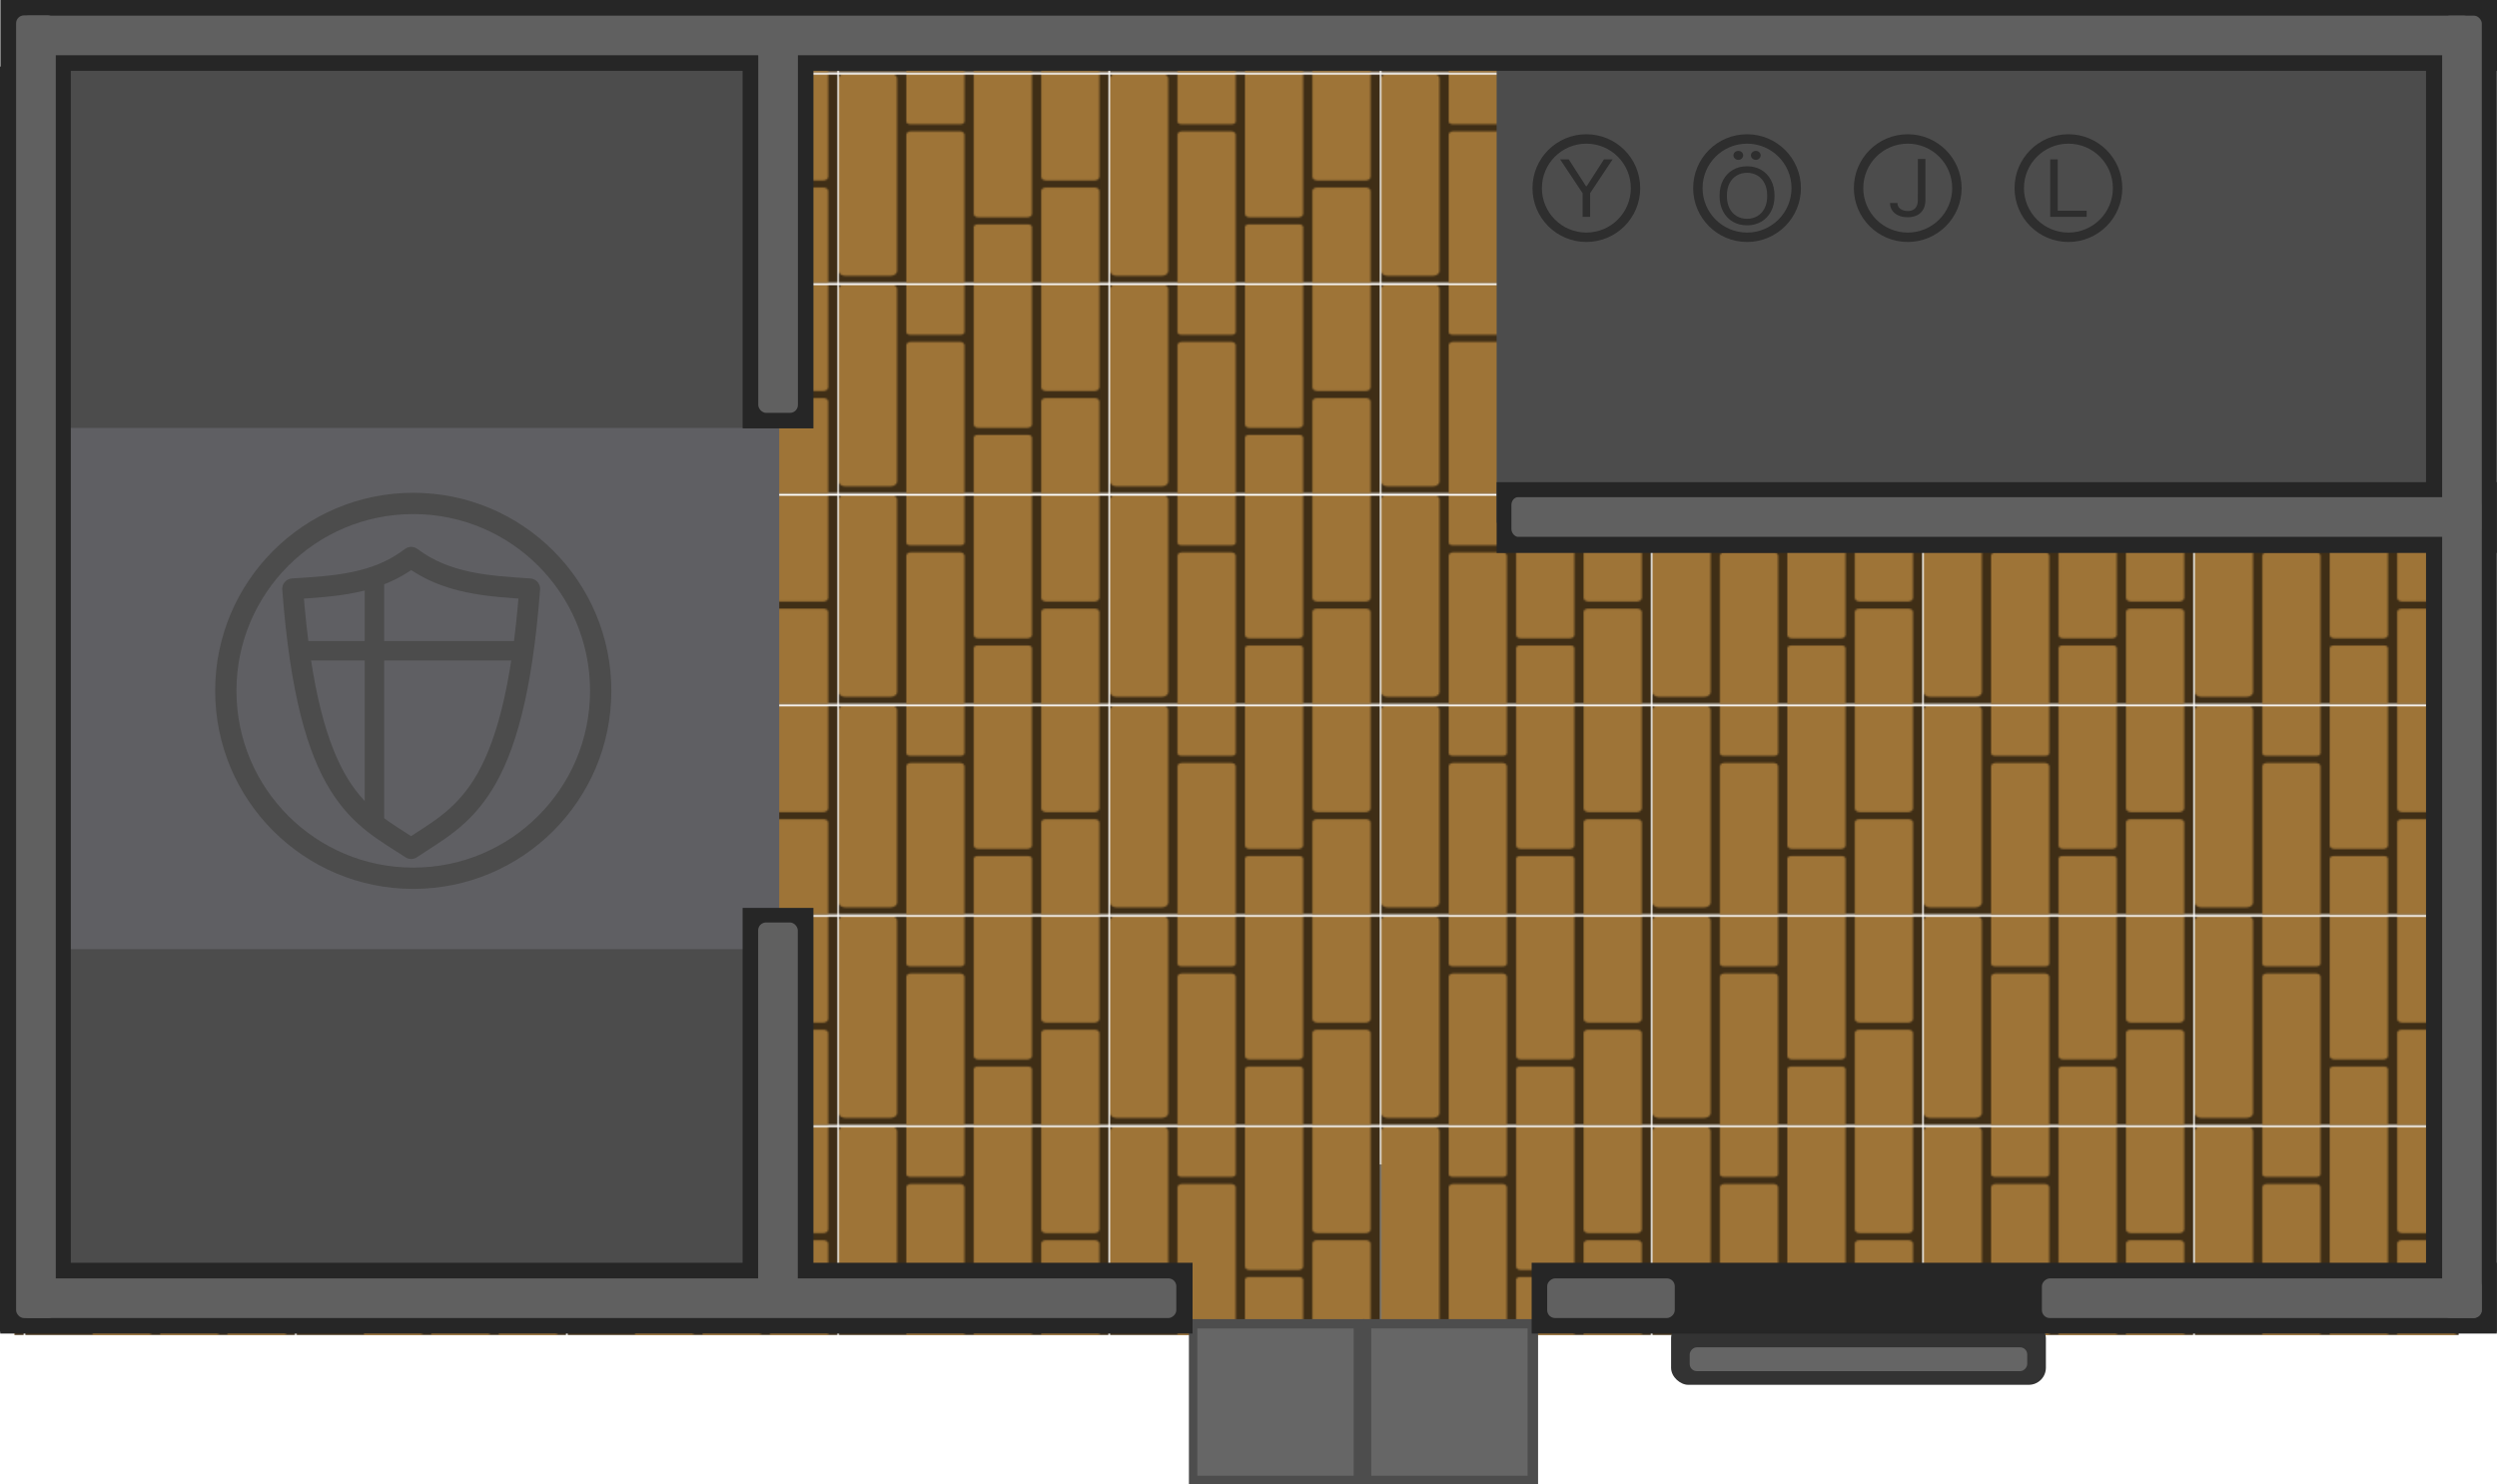<?xml version="1.0" encoding="UTF-8" standalone="no"?>
<!-- Created with Inkscape (http://www.inkscape.org/) -->

<svg width="1483.376" height="881.83" viewBox="0 0 392.476 233.317" version="1.1" id="svg1" inkscape:version="1.3.2 (091e20ef0f, 2023-11-25, custom)" sodipodi:docname="armory_vault_floor.svg" xmlns:inkscape="http://www.inkscape.org/namespaces/inkscape" xmlns:sodipodi="http://sodipodi.sourceforge.net/DTD/sodipodi-0.dtd" xmlns:xlink="http://www.w3.org/1999/xlink" xmlns="http://www.w3.org/2000/svg" xmlns:svg="http://www.w3.org/2000/svg">
  <sodipodi:namedview id="namedview1" pagecolor="#505050" bordercolor="#ffffff" borderopacity="1" inkscape:showpageshadow="0" inkscape:pageopacity="0" inkscape:pagecheckerboard="1" inkscape:deskcolor="#d1d1d1" inkscape:document-units="px" inkscape:zoom="0.5313938" inkscape:cx="1189.3251" inkscape:cy="23.523045" inkscape:window-width="2560" inkscape:window-height="1372" inkscape:window-x="0" inkscape:window-y="0" inkscape:window-maximized="1" inkscape:current-layer="g109754" />
  <defs id="defs1">
    <pattern inkscape:collect="always" xlink:href="#pattern379" preserveAspectRatio="xMidYMid" id="pattern380" patternTransform="matrix(0.271,0,0,0.285,612.421,593.076)" />
    <pattern patternUnits="userSpaceOnUse" width="160.172" height="124.228" patternTransform="translate(28.632,1028.247)" preserveAspectRatio="xMidYMid" id="pattern379">
      <g id="g343" transform="matrix(1.165,0,0,0.904,700.022,-1367.97)" style="stroke-width:1.006">
        <rect style="fill:#3f2e16;fill-opacity:1;stroke-width:4.041;paint-order:markers stroke fill" id="rect336" width="137.504" height="137.362" x="-600.954" y="1512.641" ry="0" />
        <path style="fill:#9e7437;fill-opacity:1;stroke-width:1.212;paint-order:markers stroke fill" d="m -530.421,1611.65 c -0.986,0 -1.781,0.793 -1.781,1.779 v 36.574 h 29.68 v -36.574 c 0,-0.986 -0.795,-1.779 -1.781,-1.779 z" id="path337" />
        <path style="fill:#9e7437;fill-opacity:1;stroke-width:1.212;paint-order:markers stroke fill" d="m -495.551,1587.447 c -1.263,0 -2.277,1.017 -2.277,2.279 v 60.277 h 29.678 v -60.277 c 0,-1.263 -1.017,-2.279 -2.279,-2.279 z" id="path338" />
        <path style="fill:#9e7437;fill-opacity:1;stroke-width:1.212;paint-order:markers stroke fill" d="m -564.316,1550.492 c -1.252,0 -2.26,1.008 -2.26,2.26 v 97.254 h 29.68 v -93.004 -4.246 c 0,-1.252 -1.008,-2.26 -2.26,-2.26 z" id="path339" />
        <path style="fill:#9e7437;fill-opacity:1;stroke-width:1.212;paint-order:markers stroke fill" d="m -532.202,1512.641 v 92.049 c 0,1.252 1.008,2.26 2.26,2.26 h 25.16 c 1.252,0 2.26,-1.008 2.26,-2.26 v -89.516 -2.533 z" id="path340" />
        <path style="fill:#9e7437;fill-opacity:1;stroke-width:1.212;paint-order:markers stroke fill" d="m -597.744,1512.641 c -1.775,0 -3.205,1.43 -3.205,3.206 v 126.319 c 0,1.775 1.43,3.205 3.205,3.205 h 23.27 c 1.775,0 3.205,-1.43 3.205,-3.205 v -126.319 c 0,-1.776 -1.43,-3.206 -3.205,-3.206 z" id="path341" />
        <path style="fill:#9e7437;fill-opacity:1;stroke-width:1.212;paint-order:markers stroke fill" d="m -566.576,1512.641 v 31.378 c 0,0.986 0.795,1.781 1.781,1.781 h 26.119 c 0.986,0 1.779,-0.795 1.779,-1.781 v -31.378 z" id="path342" />
        <path style="fill:#9e7437;fill-opacity:1;stroke-width:1.212;paint-order:markers stroke fill" d="m -497.828,1512.641 v 67.673 c 0,1.349 1.086,2.436 2.436,2.436 h 24.807 c 1.35,0 2.436,-1.086 2.436,-2.436 v -67.673 z" id="path343" />
      </g>
    </pattern>
  </defs>
  <g inkscape:label="Layer 1" inkscape:groupmode="layer" id="layer1" transform="translate(123.031,-31.485)">
    <g id="g109754" transform="translate(-736.634,-555.718)">
      <rect style="display:inline;fill:#808080;fill-opacity:1;stroke-width:0.482;stroke-opacity:0.576;paint-order:markers stroke fill;stop-color:#000000" id="rect58197" width="56.342" height="25.948" x="800.474" y="770.256" />
      <g id="g15382" transform="matrix(0.977,0,0,0.929,19.249,47.965)" style="stroke-width:1.006">
        <rect style="fill:url(#pattern380);stroke:none;stroke-width:0.279" width="393.225" height="223.136" x="610.665" y="583.26" id="rect379" />
      </g>
      <rect style="fill:#5f5f63;fill-opacity:1;stroke-width:1.115;paint-order:stroke fill markers" id="rect6-4-9" width="116.615" height="195.761" x="619.463" y="593.723" ry="0" rx="0" />
      <rect style="display:inline;fill:#4c4c4c;fill-opacity:1;stroke-width:0.188;-inkscape-stroke:none;paint-order:markers stroke fill;stop-color:#000000" id="rect29524" width="58.662" height="111.874" x="595.816" y="-733.866" transform="rotate(90)" />
      <rect style="display:inline;fill:#4c4c4c;fill-opacity:1;stroke-width:0.242;-inkscape-stroke:none;paint-order:markers stroke fill;stop-color:#000000" id="rect68989" width="148.693" height="72.82" x="-997.537" y="-669.39" transform="scale(-1)" />
      <rect style="display:inline;fill:#4c4c4c;fill-opacity:1;stroke-width:0.178;-inkscape-stroke:none;paint-order:markers stroke fill;stop-color:#000000" id="rect5-47-3" width="52.155" height="111.874" x="736.407" y="-733.866" transform="rotate(90)" />
      <rect style="fill:#333333;fill-opacity:1;stroke-width:0.97;stroke-linecap:square;stop-color:#000000" id="rect87784-1" width="9.989" height="58.912" x="-804.897" y="-935.173" ry="2.686" transform="matrix(0,-1,-1,0,0,0)" rx="2.686" />
      <rect style="display:inline;fill:#656565;fill-opacity:1;stroke-width:0.223" id="rect87786-9" width="53.047" height="3.742" x="879.193" y="-802.747" ry="1.113" transform="scale(1,-1)" rx="1.113" />
      <rect style="display:inline;fill:#4d4d4d;stroke-width:0.482;stroke-opacity:0.576;paint-order:markers stroke fill;stop-color:#000000" id="rect89090-3" width="27.542" height="25.948" x="800.474" y="794.573" />
      <rect style="display:inline;fill:#666666;stroke-width:0.43;stroke-opacity:0.576;paint-order:markers stroke fill;stop-color:#000000" id="rect89092-6" width="24.573" height="23.151" x="801.796" y="796.04" />
      <rect style="display:inline;fill:#4d4d4d;stroke-width:0.482;stroke-opacity:0.576;paint-order:markers stroke fill;stop-color:#000000" id="rect89096-6" width="27.542" height="25.948" x="827.814" y="794.571" />
      <rect style="display:inline;fill:#666666;stroke-width:0.43;stroke-opacity:0.576;paint-order:markers stroke fill;stop-color:#000000" id="rect89098-0" width="24.573" height="23.151" x="829.137" y="796.039" />
      <rect style="fill:#262626;fill-opacity:1;stroke:none;stroke-width:1.761;stroke-linejoin:round;stroke-dasharray:none;stroke-opacity:1;stop-color:#000000" id="rect63460-1" width="11.13" height="392.411" x="-598.333" y="613.668" transform="rotate(-90)" />
      <rect style="fill:#606060;fill-opacity:1;stroke:none;stroke-width:1.513;stroke-linejoin:round;stroke-dasharray:none;stroke-opacity:1;stop-color:#000000" id="rect63737-7" width="6.233" height="385.202" x="-595.893" y="616.871" rx="1.243" ry="1.243" transform="rotate(-90)" />
      <rect style="fill:#262626;fill-opacity:1;stroke:none;stroke-width:1.253;stroke-linejoin:round;stroke-dasharray:none;stroke-opacity:1;stop-color:#000000" id="rect65316-5" width="11.13" height="198.885" x="-1006.053" y="-796.553" transform="scale(-1)" />
      <rect style="fill:#262626;fill-opacity:1;stroke:none;stroke-width:1.253;stroke-linejoin:round;stroke-dasharray:none;stroke-opacity:1;stop-color:#000000" id="rect16176" width="11.13" height="198.885" x="-624.732" y="-796.553" transform="scale(-1)" />
      <rect style="fill:#262626;fill-opacity:1;stroke:none;stroke-width:1.217;stroke-linejoin:round;stroke-dasharray:none;stroke-opacity:1;stop-color:#000000" id="rect16276" width="11.13" height="187.411" x="-796.84" y="613.637" transform="rotate(-90)" />
      <rect style="fill:#606060;fill-opacity:1;stroke:none;stroke-width:1.039;stroke-linejoin:round;stroke-dasharray:none;stroke-opacity:1;stop-color:#000000" id="rect16278" width="6.233" height="181.623" x="-794.401" y="616.871" rx="1.243" ry="1.243" transform="rotate(-90)" />
      <rect style="fill:#262626;fill-opacity:1;stroke:none;stroke-width:1.095;stroke-linejoin:round;stroke-dasharray:none;stroke-opacity:1;stop-color:#000000" id="rect16280" width="11.13" height="151.706" x="-796.84" y="854.347" transform="rotate(-90)" />
      <rect style="fill:#606060;fill-opacity:1;stroke:none;stroke-width:0.356;stroke-linejoin:round;stroke-dasharray:none;stroke-opacity:1;stop-color:#000000" id="rect16335" width="6.233" height="20.055" x="-794.401" y="856.786" rx="1.243" ry="1.243" transform="rotate(-90)" />
      <rect style="fill:#606060;fill-opacity:1;stroke:none;stroke-width:0.648;stroke-linejoin:round;stroke-dasharray:none;stroke-opacity:1;stop-color:#000000" id="rect16337" width="6.233" height="69.128" x="-794.401" y="934.547" rx="1.243" ry="1.243" transform="rotate(-90)" />
      <rect style="fill:#606060;fill-opacity:1;stroke:none;stroke-width:1.103;stroke-linejoin:round;stroke-dasharray:none;stroke-opacity:1;stop-color:#000000" id="rect16178" width="6.233" height="204.788" x="-622.369" y="-794.408" rx="1.243" ry="1.243" transform="scale(-1)" />
      <rect style="fill:#262626;fill-opacity:1;stroke:none;stroke-width:0.674;stroke-linejoin:round;stroke-dasharray:none;stroke-opacity:1;stop-color:#000000" id="rect20808" width="11.13" height="57.434" x="730.328" y="729.928" />
      <rect style="fill:#606060;fill-opacity:1;stroke:none;stroke-width:0.591;stroke-linejoin:round;stroke-dasharray:none;stroke-opacity:1;stop-color:#000000" id="rect20810" width="6.233" height="58.796" x="732.768" y="732.216" rx="1.243" ry="1.243" />
      <rect style="fill:#262626;fill-opacity:1;stroke:none;stroke-width:0.671;stroke-linejoin:round;stroke-dasharray:none;stroke-opacity:1;stop-color:#000000" id="rect20812" width="11.13" height="57.043" x="-741.458" y="-654.546" transform="scale(-1)" />
      <rect style="fill:#606060;fill-opacity:1;stroke:none;stroke-width:0.595;stroke-linejoin:round;stroke-dasharray:none;stroke-opacity:1;stop-color:#000000" id="rect20814" width="6.233" height="59.512" x="-739.018" y="-652.106" rx="1.243" ry="1.243" transform="scale(-1)" />
      <circle style="fill:none;fill-opacity:1;stroke:#4c4c4c;stroke-width:3.346;stroke-linejoin:miter;stroke-dasharray:none;stroke-opacity:1;stop-color:#000000" id="path116933-9" cx="678.558" cy="695.805" r="29.462" />
      <path style="fill:#000000;fill-opacity:0;fill-rule:nonzero;stroke:#4c4c4c;stroke-width:3.278;stroke-linejoin:round;stroke-dasharray:none;stroke-opacity:1" d="m 696.86,679.773 c -2.468,32.695 -10.757,35.539 -18.629,40.824 -7.871,-5.171 -16.162,-8.129 -18.629,-40.824 6.505,-0.428 13.087,-0.7 18.629,-4.958 5.542,4.165 12.124,4.53 18.629,4.958 z" id="path14-7-2" sodipodi:nodetypes="ccccc" />
      <path id="rect6-1-5" style="fill:#4c4c4c;fill-opacity:1;fill-rule:nonzero;stroke:none;stroke-width:0;stroke-linejoin:round;stroke-dasharray:none;stroke-opacity:1" d="m 670.929,677.401 v 10.577 h -11.027 v 3.055 h 11.027 v 25.034 h 3.055 v -25.034 h 21.785 v -3.055 h -21.785 v -10.577 z" />
      <rect style="fill:#262626;fill-opacity:1;stroke:none;stroke-width:1.242;stroke-linejoin:round;stroke-dasharray:none;stroke-opacity:1;stop-color:#000000" id="rect61868" width="11.13" height="157.209" x="662.998" y="848.844" transform="matrix(0,1,1,0,0,0)" />
      <rect style="fill:#606060;fill-opacity:1;stroke:none;stroke-width:1.058;stroke-linejoin:round;stroke-dasharray:none;stroke-opacity:1;stop-color:#000000" id="rect61870" width="6.233" height="152.432" x="665.361" y="851.163" rx="1.243" ry="1.033" transform="matrix(0,1,1,0,0,0)" />
      <rect style="fill:#606060;fill-opacity:1;stroke:none;stroke-width:1.103;stroke-linejoin:round;stroke-dasharray:none;stroke-opacity:1;stop-color:#000000" id="rect70942-3" width="6.233" height="204.721" x="-1003.69" y="-794.385" rx="1.243" ry="1.243" transform="scale(-1)" />
    </g>
    <g id="g5" transform="translate(2.817)">
      <g id="g4" transform="translate(3.718)">
        <circle style="opacity:0.4;fill:none;fill-opacity:1;stroke:#000000;stroke-width:1.477;stroke-linejoin:miter;stroke-dasharray:none;stroke-opacity:1;stop-color:#000000" id="circle131923" cx="119.776" cy="61.056" r="7.728" />
        <path style="font-size:12.928px;font-family:Inter;-inkscape-font-specification:Inter;opacity:0.4;stroke-width:1.477" d="m 115.649,56.538 h 1.356 l 2.713,4.219 h 0.115 l 2.713,-4.219 h 1.356 l -3.534,5.313 v 3.724 h -1.184 V 61.851 Z" id="text132773" aria-label="Y" />
      </g>
      <g id="g2" transform="translate(-0.326)">
        <path style="font-size:12.928px;font-family:Inter;-inkscape-font-specification:Inter;opacity:0.4;stroke-width:1.477" d="m 175.929,56.476 h 1.184 v 6.46 q 0,0.865 -0.344,1.469 -0.344,0.605 -0.97,0.918 -0.626,0.313 -1.476,0.313 -0.802,0 -1.428,-0.269 -0.626,-0.274 -0.984,-0.777 -0.358,-0.503 -0.358,-1.196 h 1.165 q 0,0.384 0.205,0.671 0.21,0.282 0.573,0.441 0.363,0.159 0.826,0.159 0.511,0 0.869,-0.199 0.358,-0.199 0.544,-0.582 0.191,-0.388 0.191,-0.949 z" id="text132767" aria-label="J" />
        <circle style="opacity:0.4;fill:none;fill-opacity:1;stroke:#000000;stroke-width:1.477;stroke-linejoin:miter;stroke-dasharray:none;stroke-opacity:1;stop-color:#000000" id="circle2" cx="174.334" cy="61.056" r="7.728" />
      </g>
      <g id="g3">
        <path style="font-size:12.928px;font-family:Inter;-inkscape-font-specification:Inter;opacity:0.4;stroke-width:1.477" d="m 196.399,65.575 v -9.037 h 1.184 v 8.067 h 4.547 v 0.971 z" id="text131145" aria-label="L" />
        <circle style="opacity:0.4;fill:none;fill-opacity:1;stroke:#000000;stroke-width:1.477;stroke-linejoin:miter;stroke-dasharray:none;stroke-opacity:1;stop-color:#000000" id="circle3" cx="199.265" cy="61.056" r="7.728" />
      </g>
      <g id="g1" transform="translate(0.904)">
        <circle style="opacity:0.4;fill:none;fill-opacity:1;stroke:#000000;stroke-width:1.477;stroke-linejoin:miter;stroke-dasharray:none;stroke-opacity:1;stop-color:#000000" id="circle1" cx="147.847" cy="61.056" r="7.728" />
        <path style="font-size:12.928px;font-family:Inter;-inkscape-font-specification:Inter;opacity:0.4;stroke-width:1.477" d="m 152.165,62.266 q 0,1.43 -0.559,2.471 -0.559,1.041 -1.533,1.606 -0.974,0.565 -2.226,0.565 -1.251,0 -2.226,-0.565 -0.974,-0.565 -1.533,-1.606 -0.559,-1.041 -0.559,-2.471 0,-1.43 0.559,-2.471 0.559,-1.041 1.533,-1.606 0.974,-0.565 2.226,-0.565 1.251,0 2.226,0.565 0.974,0.565 1.533,1.606 0.559,1.041 0.559,2.471 z m -1.146,0 q 0,-1.174 -0.425,-1.981 -0.42,-0.808 -1.141,-1.222 -0.716,-0.415 -1.605,-0.415 -0.888,0 -1.61,0.415 -0.716,0.415 -1.141,1.222 -0.42,0.808 -0.42,1.981 0,1.174 0.42,1.981 0.425,0.808 1.141,1.222 0.721,0.415 1.61,0.415 0.888,0 1.605,-0.415 0.721,-0.415 1.141,-1.222 0.425,-0.808 0.425,-1.981 z M 146.471,56.617 q -0.301,0 -0.535,-0.212 -0.229,-0.216 -0.229,-0.494 0,-0.304 0.229,-0.503 0.234,-0.203 0.535,-0.203 0.33,0 0.544,0.203 0.22,0.199 0.22,0.503 0,0.278 -0.22,0.494 -0.215,0.212 -0.544,0.212 z m 2.751,0 q -0.301,0 -0.535,-0.212 -0.229,-0.216 -0.229,-0.494 0,-0.304 0.229,-0.503 0.234,-0.203 0.535,-0.203 0.33,0 0.544,0.203 0.22,0.199 0.22,0.503 0,0.278 -0.22,0.494 -0.215,0.212 -0.544,0.212 z" id="text3" aria-label="Ö" />
      </g>
    </g>
  </g>
</svg>
